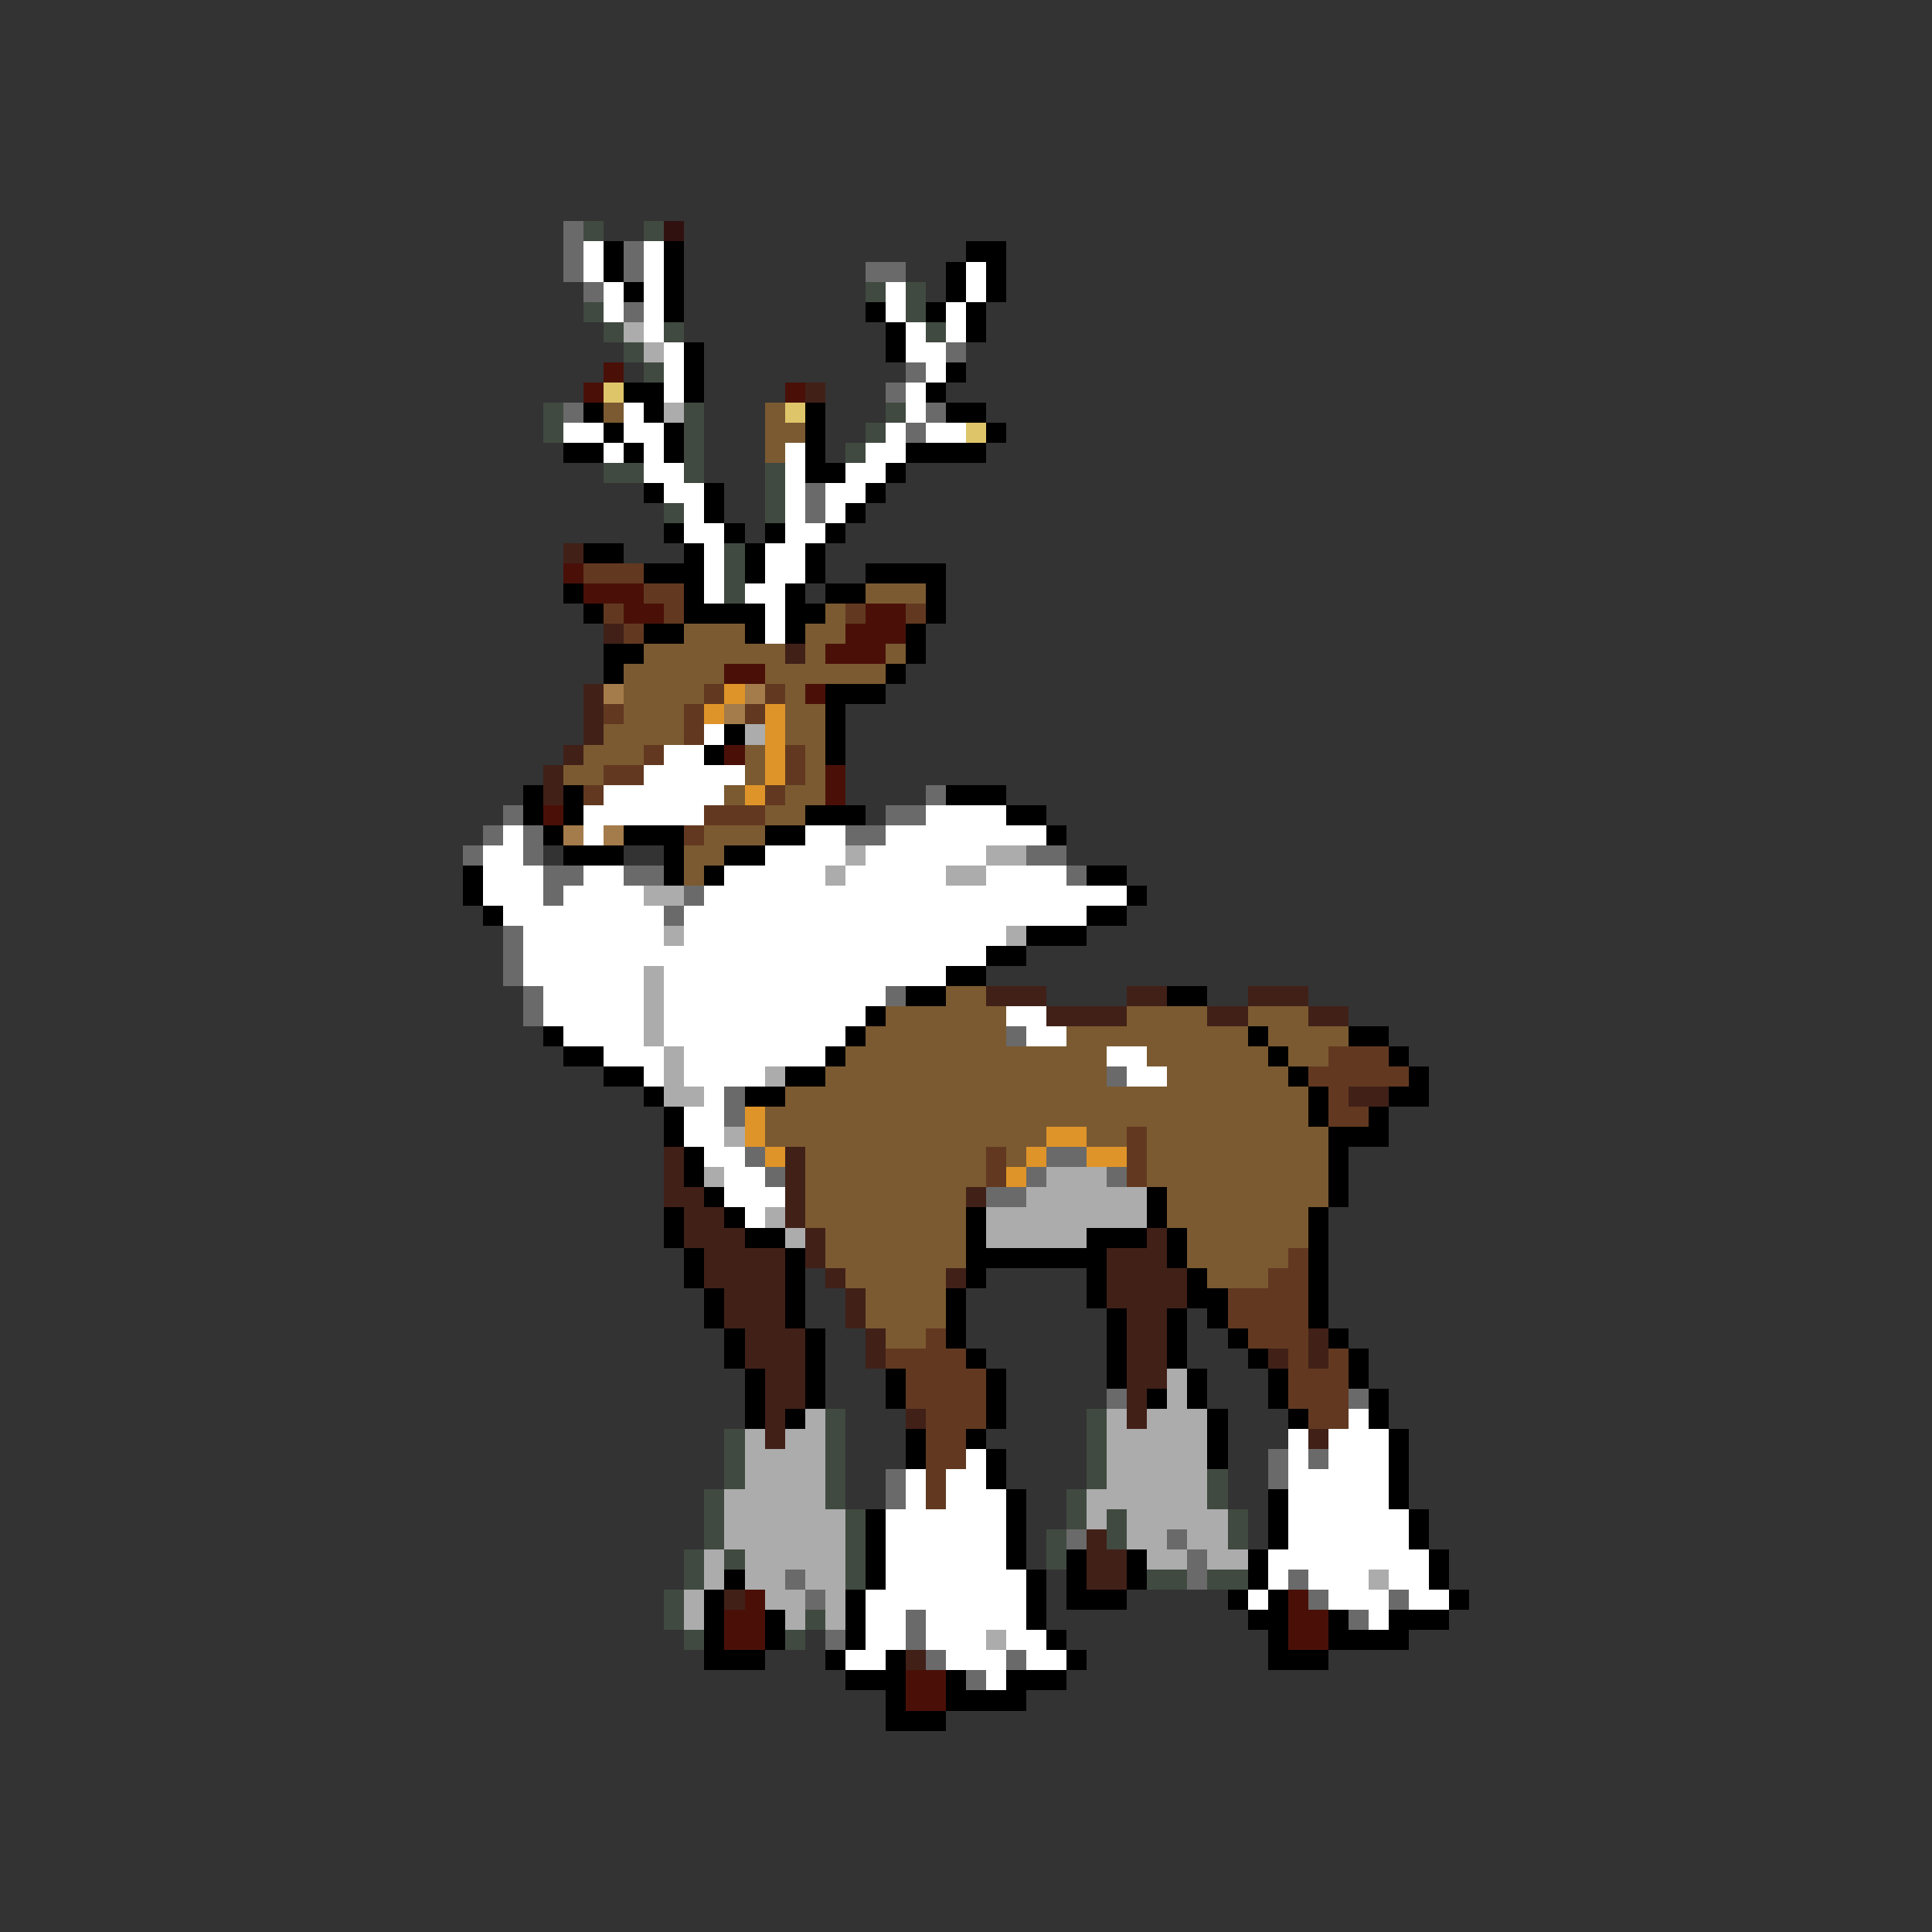 <svg xmlns="http://www.w3.org/2000/svg" viewBox="0 -0.5 96 96" shape-rendering="crispEdges">
<rect x="0" y="-0.5" width="96" height="96" fill="#333333" stroke="none"/>
<path stroke="#6a6a6a" d="M28 11h1M28 12h1M31 12h1M28 13h1M31 13h1M43 13h2M29 14h1M31 15h1M47 17h1M45 18h1M44 19h1M28 20h1M46 20h1M45 21h1M40 24h1M40 25h1M46 39h1M25 40h1M44 40h2M24 41h1M26 41h1M42 41h2M23 42h1M26 42h1M51 42h2M27 43h2M31 43h2M53 43h1M27 44h1M34 44h1M33 45h1M25 46h1M25 47h1M25 48h1M26 49h1M44 49h1M26 50h1M50 51h1M55 53h1M36 54h1M36 55h1M37 57h1M52 57h2M38 58h1M51 58h1M55 58h1M49 59h2M55 69h1M67 69h1M63 72h1M65 72h1M44 73h1M63 73h1M44 74h1M53 76h1M58 76h1M59 77h1M39 78h1M59 78h1M64 78h1M40 79h1M65 79h1M69 79h1M45 80h1M67 80h1M41 81h1M45 81h1M46 82h1M50 82h1M48 83h1" />
<path stroke="#414a41" d="M29 11h1M32 11h1M43 14h1M45 14h1M29 15h1M45 15h1M30 16h1M33 16h1M46 16h1M31 17h1M32 18h1M27 20h1M34 20h1M44 20h1M27 21h1M34 21h1M43 21h1M34 22h1M42 22h1M30 23h2M34 23h1M38 23h1M38 24h1M33 25h1M38 25h1M36 27h1M36 28h1M36 29h1M41 70h1M54 70h1M36 71h1M41 71h1M54 71h1M36 72h1M41 72h1M54 72h1M36 73h1M41 73h1M54 73h1M60 73h1M35 74h1M41 74h1M53 74h1M60 74h1M35 75h1M42 75h1M53 75h1M55 75h1M61 75h1M35 76h1M42 76h1M52 76h1M55 76h1M61 76h1M34 77h1M36 77h1M42 77h1M52 77h1M34 78h1M42 78h1M57 78h2M60 78h2M33 79h1M33 80h1M40 80h1M34 81h1M39 81h1" />
<path stroke="#311010" d="M33 11h1" />
<path stroke="#ffffff" d="M29 12h1M32 12h1M29 13h1M32 13h1M48 13h1M30 14h1M32 14h1M44 14h1M48 14h1M30 15h1M32 15h1M44 15h1M47 15h1M32 16h1M45 16h1M47 16h1M33 17h1M45 17h2M33 18h1M46 18h1M33 19h1M45 19h1M31 20h1M45 20h1M28 21h2M31 21h2M44 21h1M46 21h2M30 22h1M32 22h1M39 22h1M43 22h2M32 23h2M39 23h1M42 23h2M33 24h2M39 24h1M41 24h2M34 25h1M39 25h1M41 25h1M34 26h2M39 26h2M35 27h1M38 27h2M35 28h1M38 28h2M35 29h1M37 29h2M38 30h1M38 31h1M35 36h1M33 37h2M32 38h5M30 39h6M29 40h6M46 40h4M25 41h1M29 41h1M40 41h2M44 41h8M24 42h2M38 42h4M43 42h6M24 43h3M29 43h2M36 43h5M42 43h5M49 43h4M24 44h3M28 44h4M35 44h21M25 45h8M34 45h20M26 46h7M34 46h16M26 47h23M26 48h6M33 48h14M27 49h5M33 49h11M27 50h5M33 50h10M50 50h2M28 51h4M33 51h9M51 51h2M30 52h3M34 52h7M55 52h2M32 53h1M34 53h4M56 53h2M35 54h1M34 55h2M34 56h2M35 57h2M36 58h2M36 59h3M37 60h1M67 70h1M64 71h1M66 71h3M48 72h1M64 72h1M66 72h3M45 73h1M47 73h2M64 73h5M45 74h1M47 74h3M64 74h5M44 75h6M64 75h6M44 76h6M64 76h6M44 77h6M63 77h8M44 78h7M63 78h1M65 78h3M69 78h2M43 79h8M62 79h1M66 79h3M70 79h2M43 80h2M46 80h5M68 80h1M43 81h2M46 81h3M50 81h2M42 82h2M47 82h3M51 82h2M49 83h1" />
<path stroke="#000000" d="M30 12h1M33 12h1M48 12h2M30 13h1M33 13h1M47 13h1M49 13h1M31 14h1M33 14h1M47 14h1M49 14h1M33 15h1M43 15h1M46 15h1M48 15h1M44 16h1M48 16h1M34 17h1M44 17h1M34 18h1M47 18h1M31 19h2M34 19h1M46 19h1M29 20h1M32 20h1M40 20h1M47 20h2M30 21h1M33 21h1M40 21h1M49 21h1M28 22h2M31 22h1M33 22h1M40 22h1M45 22h4M40 23h2M44 23h1M32 24h1M35 24h1M43 24h1M35 25h1M42 25h1M33 26h1M36 26h1M38 26h1M41 26h1M29 27h2M34 27h1M37 27h1M40 27h1M32 28h3M37 28h1M40 28h1M43 28h4M28 29h1M34 29h1M39 29h1M41 29h2M46 29h1M29 30h1M34 30h4M39 30h2M46 30h1M32 31h2M37 31h1M39 31h1M45 31h1M30 32h2M45 32h1M30 33h1M44 33h1M41 34h3M41 35h1M36 36h1M41 36h1M35 37h1M41 37h1M26 39h1M28 39h1M47 39h3M26 40h1M28 40h1M40 40h3M50 40h2M27 41h1M31 41h3M38 41h2M52 41h1M28 42h3M33 42h1M36 42h2M23 43h1M33 43h1M35 43h1M54 43h2M23 44h1M56 44h1M24 45h1M54 45h2M51 46h3M49 47h2M47 48h2M45 49h2M58 49h2M43 50h1M27 51h1M42 51h1M62 51h1M67 51h2M28 52h2M41 52h1M63 52h1M69 52h1M30 53h2M39 53h2M64 53h1M70 53h1M32 54h1M37 54h2M65 54h1M69 54h2M33 55h1M65 55h1M68 55h1M33 56h1M66 56h3M34 57h1M66 57h1M34 58h1M66 58h1M35 59h1M57 59h1M66 59h1M33 60h1M36 60h1M48 60h1M57 60h1M65 60h1M33 61h1M37 61h2M48 61h1M54 61h3M58 61h1M65 61h1M34 62h1M39 62h1M48 62h7M58 62h1M65 62h1M34 63h1M39 63h1M48 63h1M54 63h1M59 63h1M65 63h1M35 64h1M39 64h1M47 64h1M54 64h1M59 64h2M65 64h1M35 65h1M39 65h1M47 65h1M55 65h1M58 65h1M60 65h1M65 65h1M36 66h1M40 66h1M47 66h1M55 66h1M58 66h1M61 66h1M66 66h1M36 67h1M40 67h1M48 67h1M55 67h1M58 67h1M62 67h1M67 67h1M37 68h1M40 68h1M44 68h1M49 68h1M55 68h1M59 68h1M63 68h1M67 68h1M37 69h1M40 69h1M44 69h1M49 69h1M57 69h1M59 69h1M63 69h1M68 69h1M37 70h1M39 70h1M49 70h1M60 70h1M64 70h1M68 70h1M45 71h1M48 71h1M60 71h1M69 71h1M45 72h1M49 72h1M60 72h1M69 72h1M49 73h1M69 73h1M50 74h1M63 74h1M69 74h1M43 75h1M50 75h1M63 75h1M70 75h1M43 76h1M50 76h1M63 76h1M70 76h1M43 77h1M50 77h1M53 77h1M56 77h1M62 77h1M71 77h1M36 78h1M43 78h1M51 78h1M53 78h1M56 78h1M62 78h1M71 78h1M35 79h1M42 79h1M51 79h1M53 79h3M61 79h1M63 79h1M72 79h1M35 80h1M38 80h1M42 80h1M51 80h1M62 80h2M66 80h1M69 80h3M35 81h1M38 81h1M42 81h1M52 81h1M63 81h1M66 81h4M35 82h3M41 82h1M44 82h1M53 82h1M63 82h3M42 83h3M47 83h1M50 83h3M44 84h1M47 84h4M44 85h3" />
<path stroke="#acacac" d="M31 16h1M32 17h1M33 20h1M37 36h1M42 42h1M49 42h2M41 43h1M47 43h2M32 44h2M33 46h1M50 46h1M32 48h1M32 49h1M32 50h1M32 51h1M33 52h1M33 53h1M38 53h1M33 54h2M36 56h1M35 58h1M52 58h3M51 59h6M38 60h1M49 60h8M39 61h1M49 61h5M58 68h1M58 69h1M40 70h1M55 70h1M57 70h3M37 71h1M39 71h2M55 71h5M37 72h4M55 72h5M37 73h4M55 73h5M36 74h5M54 74h6M36 75h6M54 75h1M56 75h5M36 76h6M56 76h2M59 76h2M35 77h1M37 77h5M57 77h2M60 77h2M35 78h1M37 78h2M40 78h2M68 78h1M34 79h1M38 79h2M41 79h1M34 80h1M39 80h1M41 80h1M49 81h1" />
<path stroke="#4a1008" d="M30 18h1M29 19h1M39 19h1M28 28h1M29 29h3M31 30h2M43 30h2M42 31h3M41 32h3M36 33h2M40 34h1M36 37h1M41 38h1M41 39h1M27 40h1M37 79h1M64 79h1M36 80h2M64 80h2M36 81h2M64 81h2M45 83h2M45 84h2" />
<path stroke="#dec56a" d="M30 19h1M39 20h1M48 21h1" />
<path stroke="#412018" d="M40 19h1M28 27h1M30 31h1M39 32h1M29 34h1M29 35h1M29 36h1M28 37h1M27 38h1M27 39h1M49 49h3M56 49h2M62 49h3M52 50h4M60 50h2M65 50h2M67 54h2M33 57h1M39 57h1M33 58h1M39 58h1M33 59h2M39 59h1M48 59h1M34 60h2M39 60h1M34 61h3M40 61h1M57 61h1M35 62h4M40 62h1M55 62h3M35 63h4M41 63h1M47 63h1M55 63h4M36 64h3M42 64h1M55 64h4M36 65h3M42 65h1M56 65h2M37 66h3M43 66h1M56 66h2M65 66h1M37 67h3M43 67h1M56 67h2M63 67h1M65 67h1M38 68h2M56 68h2M38 69h2M56 69h1M38 70h1M45 70h1M56 70h1M38 71h1M65 71h1M54 76h1M54 77h2M54 78h2M36 79h1M45 82h1" />
<path stroke="#7b5a31" d="M30 20h1M38 20h1M38 21h2M38 22h1M43 29h3M41 30h1M34 31h3M40 31h2M32 32h7M40 32h1M44 32h1M31 33h5M38 33h6M31 34h4M39 34h1M31 35h3M39 35h2M30 36h4M39 36h2M29 37h3M37 37h1M40 37h1M28 38h2M37 38h1M40 38h1M36 39h1M39 39h2M38 40h2M35 41h3M34 42h2M34 43h1M47 49h2M44 50h6M56 50h4M62 50h3M43 51h7M53 51h9M63 51h4M42 52h13M57 52h6M64 52h2M41 53h14M58 53h6M39 54h26M38 55h27M38 56h14M54 56h2M57 56h9M40 57h9M50 57h1M57 57h9M40 58h9M57 58h9M40 59h8M58 59h8M40 60h8M58 60h7M41 61h7M59 61h6M41 62h7M59 62h5M42 63h5M60 63h3M43 64h4M43 65h4M44 66h2" />
<path stroke="#623920" d="M29 28h3M32 29h2M30 30h1M33 30h1M42 30h1M45 30h1M31 31h1M35 34h1M38 34h1M30 35h1M34 35h1M37 35h1M34 36h1M32 37h1M39 37h1M30 38h2M39 38h1M29 39h1M38 39h1M35 40h3M34 41h1M66 52h3M65 53h5M66 54h1M66 55h2M56 56h1M49 57h1M56 57h1M49 58h1M56 58h1M64 62h1M63 63h2M61 64h4M61 65h4M46 66h1M62 66h3M44 67h4M64 67h1M66 67h1M45 68h4M64 68h3M45 69h4M64 69h3M46 70h3M65 70h2M46 71h2M46 72h2M46 73h1M46 74h1" />
<path stroke="#a47b4a" d="M30 34h1M37 34h1M36 35h1M28 41h1M30 41h1" />
<path stroke="#de9429" d="M36 34h1M35 35h1M38 35h1M38 36h1M38 37h1M38 38h1M37 39h1M37 55h1M37 56h1M52 56h2M38 57h1M51 57h1M54 57h2M50 58h1" />
</svg>